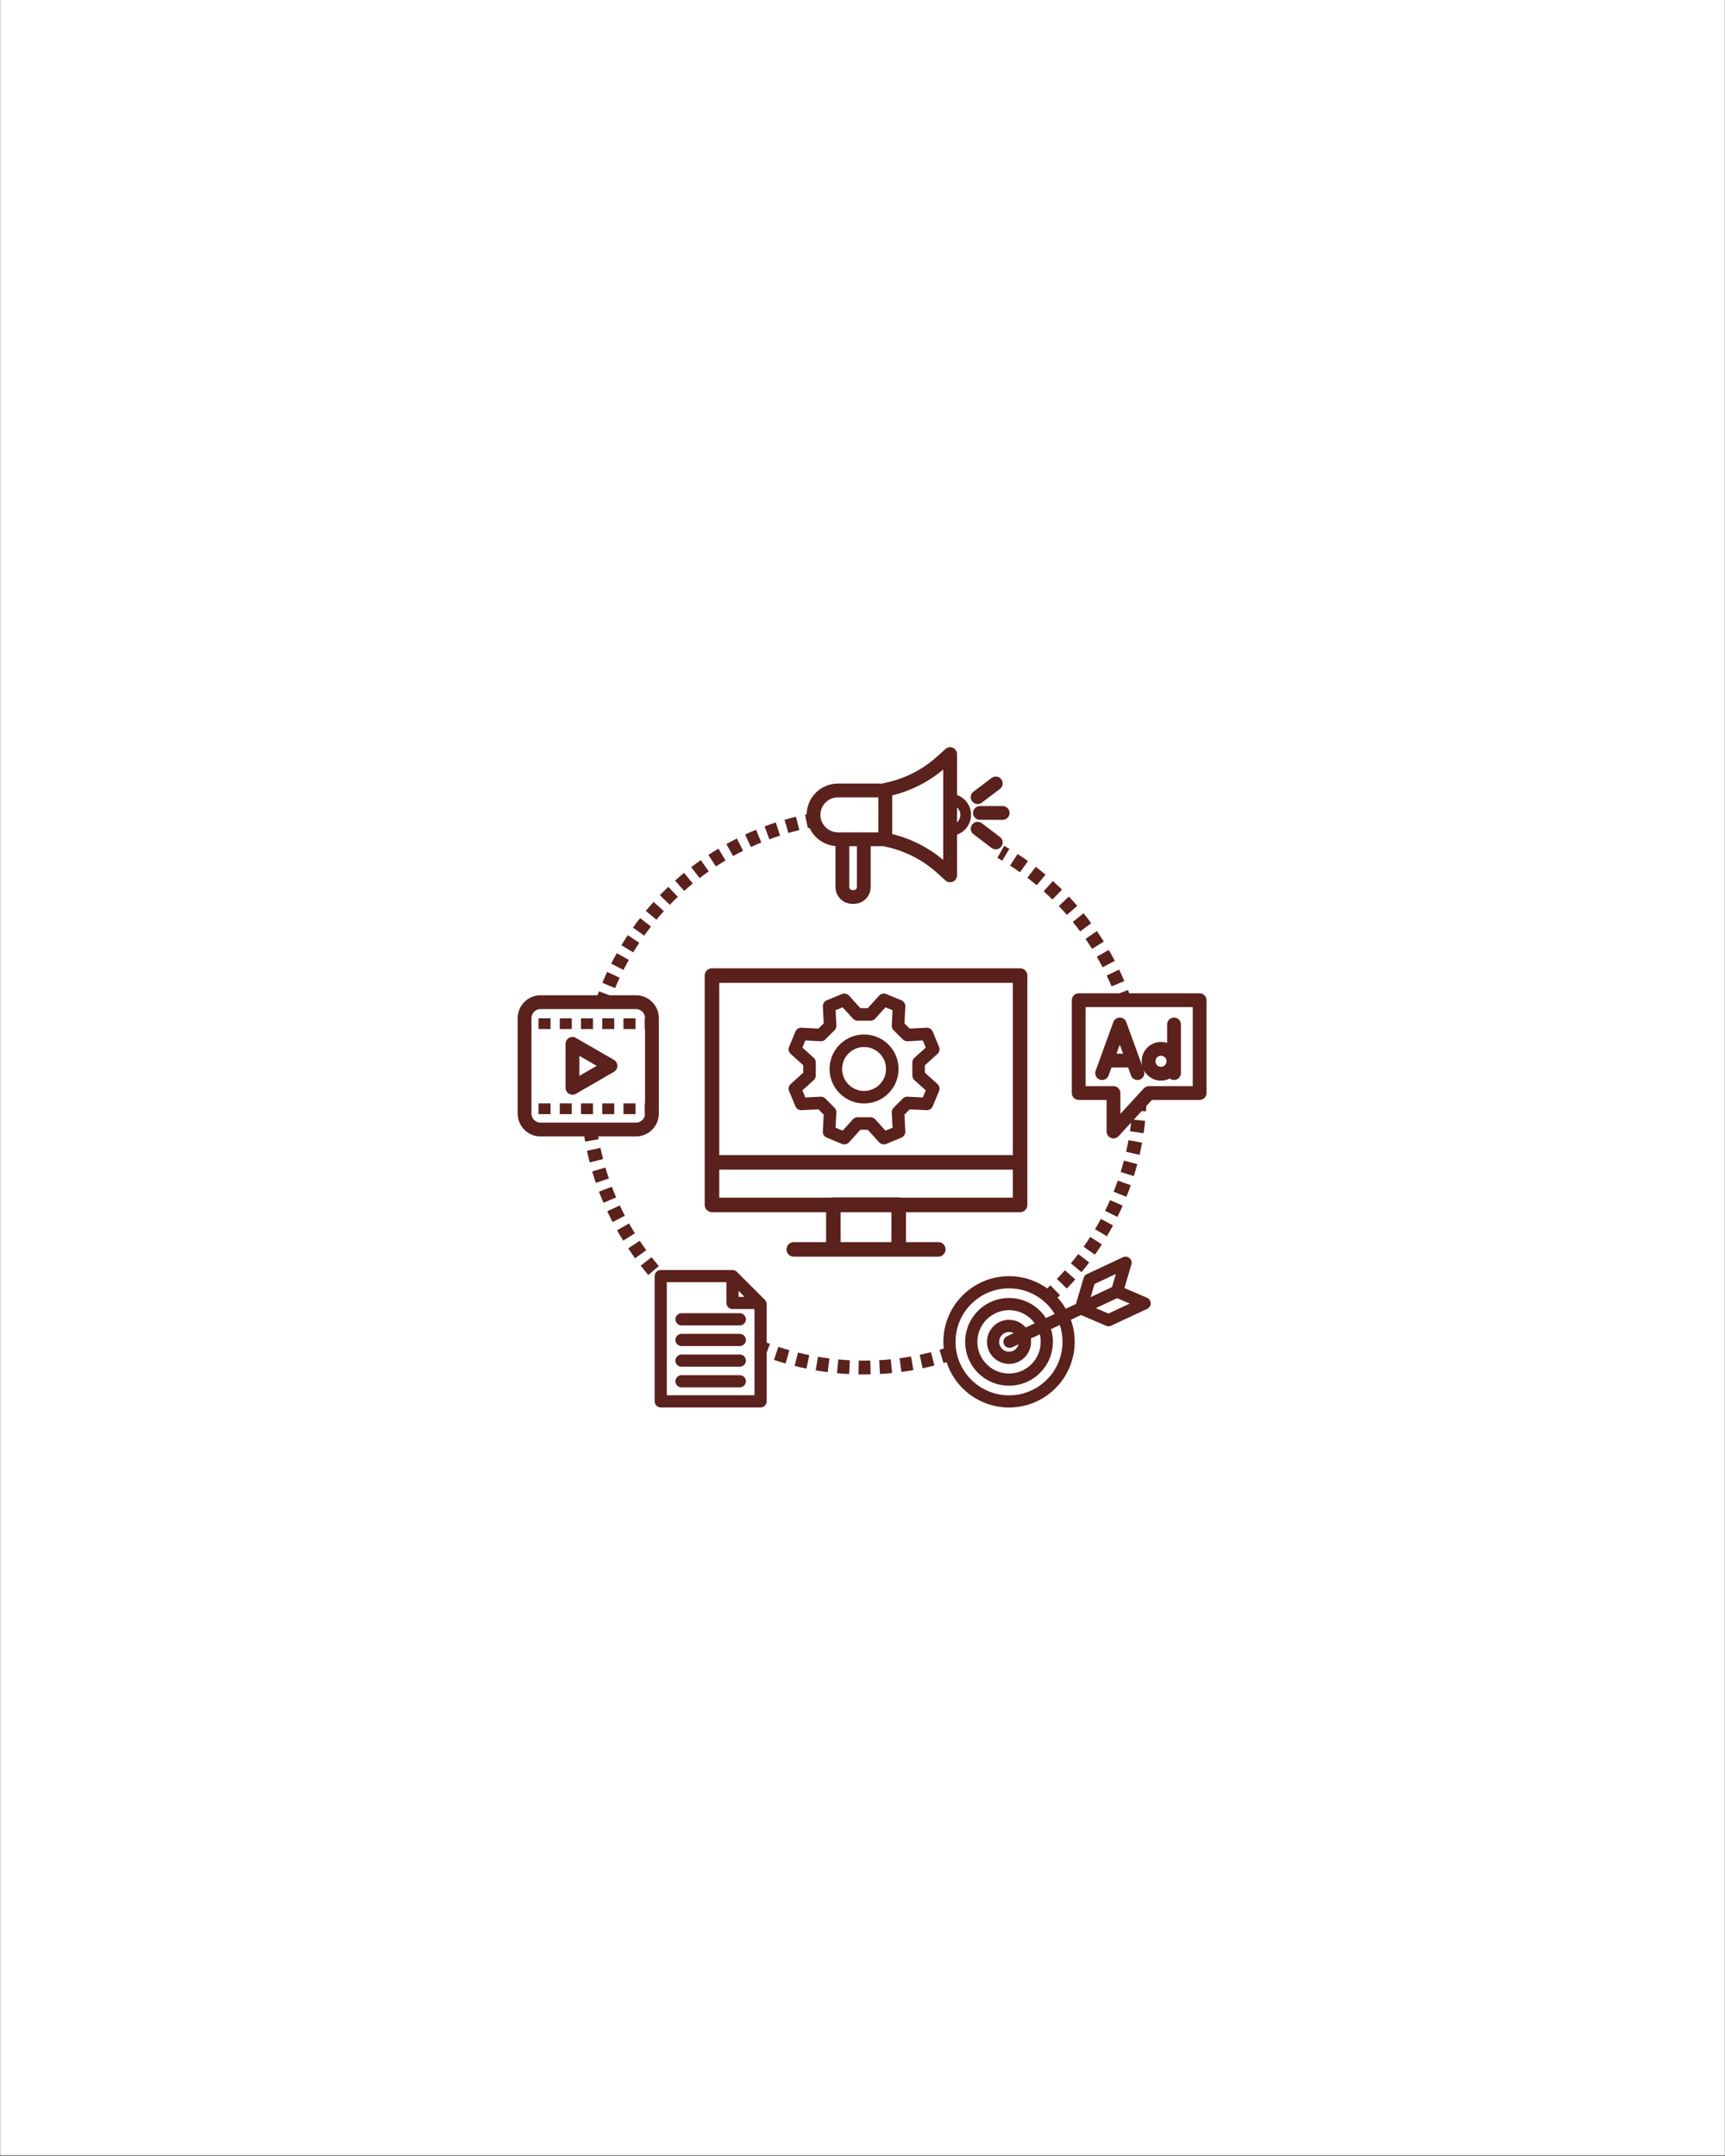 <svg xmlns="http://www.w3.org/2000/svg" xmlns:xlink="http://www.w3.org/1999/xlink" width="1080" zoomAndPan="magnify" viewBox="0 0 810 1012.5" height="1350" preserveAspectRatio="xMidYMid meet" version="1.2"><rect x="0" y="0" width="810" height="1012.5" fill="#808080" stroke="none"/><defs><clipPath id="c1eb90f624"><path d="M 0.199 0 L 809.801 0 L 809.801 1012 L 0.199 1012 Z M 0.199 0 "/></clipPath><clipPath id="d9903ed57a"><path d="M 503 464 L 566.922 464 L 566.922 535 L 503 535 Z M 503 464 "/></clipPath><clipPath id="4f3c9ea873"><path d="M 441 590 L 541 590 L 541 660.996 L 441 660.996 Z M 441 590 "/></clipPath><clipPath id="479da29c2d"><path d="M 378 350.648 L 456 350.648 L 456 425 L 378 425 Z M 378 350.648 "/></clipPath><clipPath id="2926a72e69"><path d="M 243.078 465 L 310 465 L 310 537 L 243.078 537 Z M 243.078 465 "/></clipPath><clipPath id="31f6d87fd6"><path d="M 307 596 L 362 596 L 362 660.996 L 307 660.996 Z M 307 596 "/></clipPath></defs><g id="ecb86c8599"><g clip-rule="nonzero" clip-path="url(#c1eb90f624)"><path style=" stroke:none;fill-rule:nonzero;fill:#ffffff;fill-opacity:1;" d="M 0.199 0 L 809.801 0 L 809.801 1012 L 0.199 1012 Z M 0.199 0 "/><path style=" stroke:none;fill-rule:nonzero;fill:#ffffff;fill-opacity:1;" d="M 0.199 0 L 809.801 0 L 809.801 1012 L 0.199 1012 Z M 0.199 0 "/></g><path style=" stroke:none;fill-rule:nonzero;fill:#5a211d;fill-opacity:1;" d="M 456.898 381.773 C 456.898 383.562 458.348 385.012 460.137 385.012 L 470.82 385.012 C 472.609 385.012 474.059 383.562 474.059 381.773 C 474.059 379.984 472.609 378.535 470.82 378.535 L 460.137 378.535 C 458.348 378.535 456.898 379.984 456.898 381.773 Z M 456.898 381.773 "/><path style=" stroke:none;fill-rule:nonzero;fill:#5a211d;fill-opacity:1;" d="M 459.066 377.605 C 459.746 377.605 460.434 377.391 461.02 376.949 L 469.535 370.496 C 470.961 369.418 471.242 367.387 470.16 365.961 C 469.082 364.535 467.051 364.254 465.625 365.332 L 457.109 371.785 C 455.684 372.867 455.402 374.898 456.48 376.324 C 457.121 377.164 458.086 377.605 459.066 377.605 Z M 459.066 377.605 "/><path style=" stroke:none;fill-rule:nonzero;fill:#5a211d;fill-opacity:1;" d="M 469.535 393.051 L 461.02 386.602 C 459.594 385.52 457.562 385.801 456.484 387.227 C 455.402 388.652 455.684 390.684 457.109 391.766 L 465.625 398.215 C 466.211 398.66 466.898 398.875 467.578 398.875 C 468.559 398.875 469.527 398.43 470.164 397.59 C 471.242 396.164 470.961 394.133 469.535 393.051 Z M 469.535 393.051 "/><g clip-rule="nonzero" clip-path="url(#d9903ed57a)"><path style=" stroke:none;fill-rule:nonzero;fill:#5a211d;fill-opacity:1;" d="M 563.309 466.477 L 530.23 466.477 C 530.039 465.961 529.844 465.445 529.648 464.934 L 525.629 466.477 L 506.527 466.477 C 504.738 466.477 503.289 467.93 503.289 469.715 L 503.289 513.316 C 503.289 515.105 504.738 516.555 506.527 516.555 L 519.617 516.555 L 519.617 531.383 C 519.617 532.715 520.438 533.914 521.68 534.398 C 522.062 534.547 522.461 534.621 522.855 534.621 C 523.746 534.621 524.613 534.254 525.238 533.574 L 531.133 527.168 C 530.977 528.527 530.801 529.891 530.602 531.234 L 537.008 532.18 C 537.293 530.266 537.535 528.316 537.734 526.387 L 532.367 525.832 L 536.102 521.77 L 538.121 521.906 C 538.18 521.078 538.23 520.242 538.273 519.41 L 540.902 516.555 L 563.309 516.555 C 565.098 516.555 566.547 515.105 566.547 513.316 L 566.547 469.715 C 566.547 467.926 565.098 466.477 563.309 466.477 Z M 560.07 510.078 L 539.48 510.078 C 538.574 510.078 537.711 510.457 537.098 511.121 L 526.098 523.078 L 526.098 513.316 C 526.098 511.527 524.645 510.078 522.855 510.078 L 509.766 510.078 L 509.766 472.957 L 560.07 472.957 Z M 560.07 510.078 "/></g><path style=" stroke:none;fill-rule:nonzero;fill:#5a211d;fill-opacity:1;" d="M 516.41 506.996 C 518.094 507.609 519.949 506.738 520.559 505.059 L 521.922 501.316 L 529.715 501.316 L 531.074 505.059 C 531.551 506.375 532.793 507.191 534.117 507.191 C 534.484 507.191 534.859 507.129 535.223 507 C 536.906 506.387 537.773 504.531 537.16 502.848 L 536.977 502.34 C 538.445 505.383 541.562 507.484 545.164 507.484 C 546.645 507.484 548.039 507.129 549.277 506.496 C 549.828 506.934 550.523 507.191 551.281 507.191 C 553.066 507.191 554.52 505.742 554.52 503.953 L 554.52 481.098 C 554.52 479.309 553.066 477.859 551.281 477.859 C 549.492 477.859 548.039 479.309 548.039 481.098 L 548.039 489.785 C 547.137 489.48 546.168 489.316 545.164 489.316 C 540.152 489.316 536.078 493.391 536.078 498.402 C 536.078 499.164 536.176 499.91 536.352 500.617 L 528.863 479.992 C 528.398 478.711 527.18 477.859 525.816 477.859 C 524.453 477.859 523.238 478.711 522.773 479.992 L 514.473 502.848 C 513.859 504.527 514.73 506.387 516.41 506.996 Z M 545.16 495.793 C 546.598 495.793 547.766 496.961 547.766 498.398 C 547.766 499.836 546.598 501.004 545.16 501.004 C 543.723 501.004 542.555 499.836 542.555 498.398 C 542.555 496.961 543.723 495.793 545.16 495.793 Z M 525.816 490.586 L 527.359 494.836 L 524.273 494.836 Z M 525.816 490.586 "/><path style=" stroke:none;fill-rule:nonzero;fill:#5a211d;fill-opacity:1;" d="M 288.293 497.742 L 270.422 487.422 C 269.418 486.844 268.184 486.844 267.184 487.422 C 266.18 488.004 265.562 489.07 265.562 490.227 L 265.562 510.863 C 265.562 512.02 266.18 513.09 267.184 513.668 C 267.684 513.957 268.242 514.102 268.801 514.102 C 269.363 514.102 269.922 513.957 270.422 513.668 L 288.293 503.348 C 289.293 502.77 289.91 501.703 289.91 500.543 C 289.91 499.387 289.293 498.32 288.293 497.742 Z M 272.043 505.254 L 272.043 495.84 L 280.195 500.547 Z M 272.043 505.254 "/><path style=" stroke:none;fill-rule:nonzero;fill:#5a211d;fill-opacity:1;" d="M 292.758 478.215 L 298.395 478.215 L 298.395 483.262 L 292.758 483.262 Z M 292.758 478.215 "/><path style=" stroke:none;fill-rule:nonzero;fill:#5a211d;fill-opacity:1;" d="M 252.875 478.215 L 258.512 478.215 L 258.512 483.262 L 252.875 483.262 Z M 252.875 478.215 "/><path style=" stroke:none;fill-rule:nonzero;fill:#5a211d;fill-opacity:1;" d="M 262.848 478.215 L 268.48 478.215 L 268.48 483.262 L 262.848 483.262 Z M 262.848 478.215 "/><path style=" stroke:none;fill-rule:nonzero;fill:#5a211d;fill-opacity:1;" d="M 282.789 478.215 L 288.426 478.215 L 288.426 483.262 L 282.789 483.262 Z M 282.789 478.215 "/><path style=" stroke:none;fill-rule:nonzero;fill:#5a211d;fill-opacity:1;" d="M 272.816 478.215 L 278.453 478.215 L 278.453 483.262 L 272.816 483.262 Z M 272.816 478.215 "/><path style=" stroke:none;fill-rule:nonzero;fill:#5a211d;fill-opacity:1;" d="M 272.816 518.176 L 278.453 518.176 L 278.453 523.223 L 272.816 523.223 Z M 272.816 518.176 "/><path style=" stroke:none;fill-rule:nonzero;fill:#5a211d;fill-opacity:1;" d="M 292.758 518.176 L 298.395 518.176 L 298.395 523.223 L 292.758 523.223 Z M 292.758 518.176 "/><path style=" stroke:none;fill-rule:nonzero;fill:#5a211d;fill-opacity:1;" d="M 262.848 518.176 L 268.48 518.176 L 268.48 523.223 L 262.848 523.223 Z M 262.848 518.176 "/><path style=" stroke:none;fill-rule:nonzero;fill:#5a211d;fill-opacity:1;" d="M 282.789 518.176 L 288.426 518.176 L 288.426 523.223 L 282.789 523.223 Z M 282.789 518.176 "/><path style=" stroke:none;fill-rule:nonzero;fill:#5a211d;fill-opacity:1;" d="M 252.875 518.176 L 258.512 518.176 L 258.512 523.223 L 252.875 523.223 Z M 252.875 518.176 "/><path style=" stroke:none;fill-rule:nonzero;fill:#5a211d;fill-opacity:1;" d="M 317.156 619.57 C 317.156 621.148 318.438 622.43 320.02 622.43 L 347.383 622.43 C 348.965 622.43 350.246 621.148 350.246 619.57 C 350.246 617.988 348.965 616.707 347.383 616.707 L 320.02 616.707 C 318.438 616.707 317.156 617.988 317.156 619.57 Z M 317.156 619.57 "/><path style=" stroke:none;fill-rule:nonzero;fill:#5a211d;fill-opacity:1;" d="M 347.383 626.41 L 320.02 626.41 C 318.438 626.41 317.156 627.691 317.156 629.27 C 317.156 630.852 318.438 632.129 320.02 632.129 L 347.383 632.129 C 348.965 632.129 350.246 630.852 350.246 629.27 C 350.246 627.691 348.965 626.41 347.383 626.41 Z M 347.383 626.41 "/><path style=" stroke:none;fill-rule:nonzero;fill:#5a211d;fill-opacity:1;" d="M 347.383 636.109 L 320.02 636.109 C 318.438 636.109 317.156 637.391 317.156 638.973 C 317.156 640.551 318.438 641.832 320.02 641.832 L 347.383 641.832 C 348.965 641.832 350.246 640.551 350.246 638.973 C 350.246 637.391 348.965 636.109 347.383 636.109 Z M 347.383 636.109 "/><path style=" stroke:none;fill-rule:nonzero;fill:#5a211d;fill-opacity:1;" d="M 347.383 645.812 L 320.02 645.812 C 318.438 645.812 317.156 647.094 317.156 648.672 C 317.156 650.25 318.438 651.531 320.02 651.531 L 347.383 651.531 C 348.965 651.531 350.246 650.25 350.246 648.672 C 350.246 647.094 348.965 645.812 347.383 645.812 Z M 347.383 645.812 "/><g clip-rule="nonzero" clip-path="url(#4f3c9ea873)"><path style=" stroke:none;fill-rule:nonzero;fill:#5a211d;fill-opacity:1;" d="M 538.594 609.449 L 527.992 604.879 L 531.273 593.809 C 531.59 592.73 531.25 591.562 530.395 590.828 C 529.543 590.094 528.336 589.93 527.316 590.406 L 510.379 598.336 C 509.641 598.68 509.082 599.328 508.852 600.113 L 505.211 612.383 L 500.438 614.617 C 499.348 612.746 498.062 610.996 496.59 609.387 C 496.98 609.02 497.367 608.652 497.75 608.281 L 493.254 603.617 C 492.754 604.102 492.238 604.586 491.727 605.062 C 489.887 603.746 487.91 602.637 485.805 601.746 C 482.004 600.141 477.965 599.324 473.805 599.324 C 469.645 599.324 465.605 600.141 461.801 601.746 C 458.129 603.301 454.832 605.523 452 608.355 C 449.172 611.184 446.949 614.48 445.395 618.152 C 443.785 621.957 442.969 625.996 442.969 630.156 C 442.969 631.215 443.023 632.266 443.129 633.305 C 442.484 633.504 441.836 633.703 441.191 633.891 L 443.016 640.105 C 443.496 639.965 443.98 639.816 444.465 639.672 C 444.738 640.512 445.047 641.34 445.395 642.16 C 446.949 645.832 449.172 649.129 452 651.957 C 454.832 654.789 458.129 657.012 461.801 658.566 C 465.605 660.172 469.645 660.988 473.805 660.988 C 477.965 660.988 482.004 660.172 485.805 658.566 C 489.477 657.012 492.773 654.789 495.605 651.957 C 498.438 649.129 500.66 645.832 502.211 642.16 C 503.82 638.355 504.637 634.316 504.637 630.156 C 504.637 626.59 504.039 623.117 502.855 619.801 L 507.637 617.562 L 519.391 622.629 C 519.754 622.785 520.137 622.863 520.523 622.863 C 520.938 622.863 521.352 622.773 521.734 622.594 L 538.672 614.664 C 539.691 614.188 540.336 613.156 540.32 612.031 C 540.305 610.906 539.625 609.895 538.594 609.449 Z M 491.559 647.914 C 486.816 652.656 480.512 655.27 473.805 655.27 C 467.094 655.27 460.789 652.656 456.047 647.914 C 451.301 643.172 448.691 636.863 448.691 630.156 C 448.691 623.449 451.301 617.141 456.047 612.398 C 460.789 607.656 467.094 605.043 473.805 605.043 C 480.512 605.043 486.816 607.656 491.559 612.398 C 492.98 613.82 494.207 615.383 495.234 617.051 L 491.109 618.984 C 490.324 617.773 489.41 616.637 488.363 615.594 C 484.477 611.703 479.305 609.562 473.805 609.562 C 468.305 609.562 463.133 611.703 459.242 615.594 C 455.352 619.484 453.211 624.656 453.211 630.156 C 453.211 635.656 455.352 640.828 459.242 644.719 C 463.133 648.609 468.305 650.75 473.805 650.75 C 479.305 650.75 484.477 648.609 488.363 644.719 C 492.254 640.828 494.398 635.656 494.398 630.156 C 494.398 628.098 494.098 626.086 493.52 624.172 L 497.648 622.238 C 498.484 624.758 498.918 627.426 498.918 630.156 C 498.918 636.863 496.305 643.172 491.559 647.914 Z M 471.43 631.355 C 471.918 632.391 472.949 633 474.023 633 C 474.43 633 474.844 632.914 475.234 632.73 L 478.293 631.301 C 477.785 633.305 475.965 634.789 473.805 634.789 C 471.25 634.789 469.172 632.711 469.172 630.156 C 469.172 627.602 471.25 625.523 473.805 625.523 C 474.59 625.523 475.328 625.719 475.977 626.066 L 472.809 627.551 C 471.379 628.219 470.762 629.922 471.43 631.355 Z M 473.805 619.805 C 468.094 619.805 463.449 624.449 463.449 630.156 C 463.449 635.867 468.094 640.512 473.805 640.512 C 479.512 640.512 484.156 635.867 484.156 630.156 C 484.156 629.629 484.117 629.113 484.043 628.609 L 488.254 626.637 C 488.531 627.766 488.676 628.945 488.676 630.156 C 488.676 638.359 482.004 645.031 473.805 645.031 C 465.605 645.031 458.934 638.359 458.934 630.156 C 458.934 621.957 465.605 615.285 473.805 615.285 C 478.754 615.285 483.145 617.715 485.852 621.445 L 481.652 623.41 C 479.75 621.203 476.938 619.805 473.805 619.805 Z M 513.969 602.969 L 523.98 598.285 L 522.148 604.453 L 512.141 609.141 Z M 520.473 616.867 L 514.566 614.32 L 524.574 609.637 L 530.484 612.184 Z M 520.473 616.867 "/></g><path style=" stroke:none;fill-rule:nonzero;fill:#5a211d;fill-opacity:1;" d="M 444.008 586.734 C 444.008 584.848 442.48 583.32 440.594 583.32 L 425.414 583.32 L 425.414 569.273 L 479 569.273 C 480.887 569.273 482.414 567.742 482.414 565.859 L 482.414 458.148 C 482.414 456.262 480.887 454.734 479 454.734 L 334.324 454.734 C 332.438 454.734 330.906 456.262 330.906 458.148 L 330.906 565.859 C 330.906 567.746 332.438 569.273 334.324 569.273 L 387.91 569.273 L 387.91 583.32 L 372.73 583.32 C 370.844 583.32 369.312 584.852 369.312 586.738 C 369.312 588.621 370.844 590.152 372.73 590.152 L 440.594 590.152 C 442.48 590.152 444.008 588.621 444.008 586.734 Z M 337.738 461.566 L 475.586 461.566 L 475.586 542.453 L 337.738 542.453 Z M 418.582 583.32 L 394.738 583.32 L 394.738 569.273 L 418.582 569.273 Z M 421.996 562.309 L 391.324 562.309 C 391 562.309 390.684 562.355 390.383 562.441 L 337.738 562.441 L 337.738 549.285 L 475.586 549.285 L 475.586 562.441 L 422.941 562.441 C 422.641 562.355 422.324 562.309 421.996 562.309 Z M 421.996 562.309 "/><path style=" stroke:none;fill-rule:nonzero;fill:#5a211d;fill-opacity:1;" d="M 300.184 442.762 L 294.785 439.18 C 293.758 440.727 292.75 442.316 291.789 443.902 L 297.332 447.258 C 298.246 445.746 299.207 444.234 300.184 442.762 Z M 300.184 442.762 "/><path style=" stroke:none;fill-rule:nonzero;fill:#5a211d;fill-opacity:1;" d="M 318.281 421.16 L 313.805 416.473 C 312.465 417.754 311.133 419.082 309.844 420.418 L 314.512 424.91 C 315.734 423.641 317.004 422.379 318.281 421.16 Z M 318.281 421.16 "/><path style=" stroke:none;fill-rule:nonzero;fill:#5a211d;fill-opacity:1;" d="M 325.32 414.918 L 321.203 409.914 C 319.773 411.094 318.344 412.316 316.961 413.555 L 321.281 418.383 C 322.598 417.203 323.957 416.039 325.32 414.918 Z M 325.32 414.918 "/><path style=" stroke:none;fill-rule:nonzero;fill:#5a211d;fill-opacity:1;" d="M 290.973 459.168 L 285.102 456.43 C 284.316 458.109 283.555 459.832 282.844 461.547 L 288.824 464.035 C 289.504 462.406 290.227 460.77 290.973 459.168 Z M 290.973 459.168 "/><path style=" stroke:none;fill-rule:nonzero;fill:#5a211d;fill-opacity:1;" d="M 311.719 427.906 L 306.91 423.562 C 305.668 424.941 304.438 426.363 303.254 427.793 L 308.238 431.926 C 309.363 430.57 310.535 429.215 311.719 427.906 Z M 311.719 427.906 "/><path style=" stroke:none;fill-rule:nonzero;fill:#5a211d;fill-opacity:1;" d="M 295.27 450.793 L 289.621 447.621 C 288.715 449.242 287.828 450.902 286.988 452.559 L 292.766 455.488 C 293.562 453.914 294.406 452.332 295.27 450.793 Z M 295.27 450.793 "/><path style=" stroke:none;fill-rule:nonzero;fill:#5a211d;fill-opacity:1;" d="M 357.473 395.648 L 355.004 389.66 C 353.293 390.367 351.566 391.117 349.883 391.898 L 352.602 397.777 C 354.203 397.039 355.844 396.32 357.473 395.648 Z M 357.473 395.648 "/><path style=" stroke:none;fill-rule:nonzero;fill:#5a211d;fill-opacity:1;" d="M 375.32 389.82 L 373.773 383.531 C 371.977 383.973 370.16 384.457 368.379 384.977 L 370.191 391.195 C 371.883 390.703 373.609 390.242 375.32 389.82 Z M 375.32 389.82 "/><path style=" stroke:none;fill-rule:nonzero;fill:#5a211d;fill-opacity:1;" d="M 348.922 399.551 L 346.012 393.762 C 344.355 394.594 342.695 395.473 341.074 396.375 L 344.223 402.039 C 345.762 401.18 347.344 400.344 348.922 399.551 Z M 348.922 399.551 "/><path style=" stroke:none;fill-rule:nonzero;fill:#5a211d;fill-opacity:1;" d="M 305.676 435.121 L 300.559 431.148 C 299.422 432.613 298.297 434.121 297.223 435.633 L 302.5 439.391 C 303.523 437.949 304.594 436.516 305.676 435.121 Z M 305.676 435.121 "/><path style=" stroke:none;fill-rule:nonzero;fill:#5a211d;fill-opacity:1;" d="M 366.285 392.402 L 364.277 386.242 C 362.516 386.82 360.738 387.441 359.004 388.09 L 361.273 394.156 C 362.926 393.539 364.613 392.949 366.285 392.402 Z M 366.285 392.402 "/><path style=" stroke:none;fill-rule:nonzero;fill:#5a211d;fill-opacity:1;" d="M 332.801 409.215 L 329.066 403.922 C 327.551 404.988 326.039 406.105 324.566 407.234 L 328.52 412.367 C 329.918 411.293 331.359 410.23 332.801 409.215 Z M 332.801 409.215 "/><path style=" stroke:none;fill-rule:nonzero;fill:#5a211d;fill-opacity:1;" d="M 340.68 404.082 L 337.352 398.527 C 335.762 399.48 334.168 400.48 332.617 401.5 L 336.18 406.91 C 337.652 405.941 339.168 404.988 340.68 404.082 Z M 340.68 404.082 "/><g clip-rule="nonzero" clip-path="url(#479da29c2d)"><path style=" stroke:none;fill-rule:nonzero;fill:#5a211d;fill-opacity:1;" d="M 380.09 388.746 C 382.25 393.492 386.867 396.895 392.305 397.324 L 392.305 416.57 C 392.305 420.918 395.844 424.457 400.191 424.457 L 400.957 424.457 C 405.305 424.457 408.84 420.918 408.84 416.57 L 408.84 397.371 L 414.711 397.371 C 414.828 397.406 414.945 397.441 415.07 397.465 C 424.434 399.301 433.121 403.66 440.191 410.07 L 443.961 413.488 C 444.57 414.039 445.348 414.328 446.137 414.328 C 446.582 414.328 447.027 414.234 447.449 414.047 C 448.621 413.531 449.375 412.371 449.375 411.09 L 449.383 391.957 C 453.219 390.609 455.973 386.953 455.973 382.66 C 455.973 378.371 453.219 374.715 449.383 373.363 L 449.375 354.137 C 449.375 352.855 448.621 351.695 447.449 351.18 C 446.277 350.66 444.91 350.879 443.961 351.738 L 440.191 355.156 C 433.121 361.566 424.434 365.926 415.07 367.762 C 414.832 367.809 414.605 367.883 414.391 367.977 L 393.473 367.977 C 385.457 367.977 378.922 374.422 378.777 382.406 C 378.523 382.457 378.266 382.512 378.012 382.562 L 379.348 388.902 C 379.594 388.848 379.84 388.797 380.09 388.746 Z M 449.359 382.191 C 449.375 382.062 449.387 381.93 449.387 381.797 L 449.383 379.137 C 450.332 380.016 450.926 381.27 450.926 382.66 C 450.926 384.051 450.332 385.309 449.383 386.184 L 449.383 383.43 C 449.383 383.297 449.375 383.164 449.359 383.035 Z M 418.945 383.426 L 418.945 373.539 C 427.758 371.387 435.957 367.23 442.898 361.391 L 442.906 381.406 C 442.891 381.535 442.883 381.668 442.883 381.801 L 442.883 383.43 C 442.883 383.562 442.891 383.695 442.906 383.824 L 442.898 403.84 C 435.957 398 427.758 393.84 418.945 391.688 Z M 402.363 416.57 C 402.363 417.348 401.73 417.977 400.957 417.977 L 400.191 417.977 C 399.414 417.977 398.781 417.348 398.781 416.57 L 398.781 397.395 L 402.363 397.395 Z M 393.473 374.453 L 412.453 374.453 L 412.453 381.801 C 412.453 381.902 412.461 382 412.469 382.102 L 412.469 383.125 C 412.457 383.227 412.453 383.324 412.453 383.426 L 412.453 390.895 L 393.473 390.895 C 388.938 390.895 385.25 387.207 385.25 382.676 C 385.25 378.141 388.938 374.453 393.473 374.453 Z M 393.473 374.453 "/></g><path style=" stroke:none;fill-rule:nonzero;fill:#5a211d;fill-opacity:1;" d="M 281.949 539.066 L 275.613 540.418 C 276.004 542.258 276.441 544.109 276.91 545.926 L 283.184 544.305 C 282.734 542.578 282.32 540.816 281.949 539.066 Z M 281.949 539.066 "/><path style=" stroke:none;fill-rule:nonzero;fill:#5a211d;fill-opacity:1;" d="M 291.023 566.094 L 285.156 568.84 C 285.953 570.543 286.797 572.25 287.664 573.914 L 293.41 570.922 C 292.582 569.336 291.781 567.715 291.023 566.094 Z M 291.023 566.094 "/><path style=" stroke:none;fill-rule:nonzero;fill:#5a211d;fill-opacity:1;" d="M 284.285 548.297 L 278.07 550.125 C 278.602 551.926 279.176 553.742 279.785 555.52 L 285.914 553.426 C 285.336 551.738 284.789 550.012 284.285 548.297 Z M 284.285 548.297 "/><path style=" stroke:none;fill-rule:nonzero;fill:#5a211d;fill-opacity:1;" d="M 287.316 557.324 L 281.258 559.617 C 281.922 561.375 282.637 563.141 283.375 564.867 L 289.328 562.316 C 288.625 560.676 287.949 558.992 287.316 557.324 Z M 287.316 557.324 "/><path style=" stroke:none;fill-rule:nonzero;fill:#5a211d;fill-opacity:1;" d="M 300.371 582.676 L 294.984 586.273 C 296.027 587.836 297.117 589.395 298.227 590.914 L 303.453 587.09 C 302.398 585.648 301.363 584.16 300.371 582.676 Z M 300.371 582.676 "/><path style=" stroke:none;fill-rule:nonzero;fill:#5a211d;fill-opacity:1;" d="M 305.953 590.395 L 300.852 594.383 C 302.008 595.863 303.211 597.34 304.43 598.766 L 309.359 594.562 C 308.199 593.203 307.055 591.801 305.953 590.395 Z M 305.953 590.395 "/><path style=" stroke:none;fill-rule:nonzero;fill:#5a211d;fill-opacity:1;" d="M 295.383 574.562 L 289.738 577.742 C 290.66 579.379 291.633 581.016 292.625 582.613 L 298.125 579.195 C 297.184 577.676 296.258 576.117 295.383 574.562 Z M 295.383 574.562 "/><g clip-rule="nonzero" clip-path="url(#2926a72e69)"><path style=" stroke:none;fill-rule:nonzero;fill:#5a211d;fill-opacity:1;" d="M 280.922 533.691 L 298.641 533.691 C 304.555 533.691 309.367 528.879 309.367 522.961 L 309.367 478.129 C 309.367 472.211 304.555 467.398 298.641 467.398 L 286.152 467.398 L 281.254 465.547 C 281.023 466.16 280.793 466.781 280.57 467.398 L 253.805 467.398 C 247.891 467.398 243.078 472.211 243.078 478.129 L 243.078 522.961 C 243.078 528.879 247.891 533.691 253.805 533.691 L 274.359 533.691 C 274.488 534.508 274.629 535.324 274.773 536.133 L 281.148 534.992 C 281.07 534.562 280.996 534.129 280.922 533.691 Z M 253.805 527.215 C 251.461 527.215 249.555 525.305 249.555 522.961 L 249.555 478.129 C 249.555 475.785 251.461 473.879 253.805 473.879 L 298.641 473.879 C 300.984 473.879 302.891 475.785 302.891 478.129 L 302.891 478.215 L 302.73 478.215 L 302.73 483.262 L 302.891 483.262 L 302.891 518.176 L 302.73 518.176 L 302.73 523.223 L 302.883 523.223 C 302.746 525.445 300.898 527.215 298.641 527.215 Z M 253.805 527.215 "/></g><path style=" stroke:none;fill-rule:nonzero;fill:#5a211d;fill-opacity:1;" d="M 405.566 638.98 C 404.789 638.98 404.004 638.973 403.23 638.957 L 403.113 645.434 C 403.926 645.449 404.75 645.457 405.566 645.457 C 406.648 645.457 407.742 645.441 408.82 645.418 L 408.664 638.941 C 407.641 638.965 406.598 638.98 405.566 638.98 Z M 405.566 638.98 "/><path style=" stroke:none;fill-rule:nonzero;fill:#5a211d;fill-opacity:1;" d="M 431.875 636.238 L 433.219 642.574 C 435.07 642.184 436.941 641.742 438.777 641.27 L 437.164 634.996 C 435.418 635.445 433.641 635.863 431.875 636.238 Z M 431.875 636.238 "/><path style=" stroke:none;fill-rule:nonzero;fill:#5a211d;fill-opacity:1;" d="M 422.41 637.867 L 423.262 644.289 C 425.145 644.039 427.039 643.742 428.906 643.414 L 427.777 637.035 C 426 637.348 424.195 637.629 422.41 637.867 Z M 422.41 637.867 "/><path style=" stroke:none;fill-rule:nonzero;fill:#5a211d;fill-opacity:1;" d="M 383.012 643.551 C 384.879 643.867 386.777 644.152 388.66 644.391 L 389.477 637.965 C 387.684 637.738 385.879 637.469 384.105 637.164 Z M 383.012 643.551 "/><path style=" stroke:none;fill-rule:nonzero;fill:#5a211d;fill-opacity:1;" d="M 393.027 644.871 C 394.914 645.047 396.828 645.188 398.723 645.281 L 399.051 638.812 C 397.246 638.723 395.426 638.59 393.633 638.422 Z M 393.027 644.871 "/><path style=" stroke:none;fill-rule:nonzero;fill:#5a211d;fill-opacity:1;" d="M 373.125 641.465 C 374.965 641.926 376.836 642.355 378.695 642.734 L 379.996 636.391 C 378.23 636.027 376.449 635.621 374.703 635.184 Z M 373.125 641.465 "/><path style=" stroke:none;fill-rule:nonzero;fill:#5a211d;fill-opacity:1;" d="M 412.84 638.773 L 413.207 645.242 C 415.102 645.133 417.016 644.984 418.898 644.797 L 418.258 638.348 C 416.465 638.527 414.645 638.672 412.84 638.773 Z M 412.84 638.773 "/><path style=" stroke:none;fill-rule:nonzero;fill:#5a211d;fill-opacity:1;" d="M 363.426 638.633 C 365.223 639.234 367.059 639.805 368.883 640.328 L 370.668 634.098 C 368.934 633.602 367.188 633.062 365.48 632.488 Z M 363.426 638.633 "/><g clip-rule="nonzero" clip-path="url(#31f6d87fd6)"><path style=" stroke:none;fill-rule:nonzero;fill:#5a211d;fill-opacity:1;" d="M 360.008 612.477 C 360.008 611.715 359.707 610.988 359.172 610.453 L 345.984 597.266 C 345.941 597.223 345.895 597.18 345.852 597.141 C 345.84 597.133 345.828 597.121 345.816 597.109 C 345.773 597.074 345.727 597.039 345.684 597.004 C 345.676 597 345.672 596.996 345.664 596.992 C 345.617 596.953 345.566 596.918 345.516 596.887 C 345.5 596.879 345.484 596.867 345.469 596.859 C 345.422 596.828 345.375 596.801 345.328 596.773 C 345.32 596.773 345.316 596.766 345.309 596.766 C 345.258 596.734 345.203 596.711 345.148 596.684 C 345.133 596.68 345.117 596.672 345.102 596.664 C 345.047 596.641 344.996 596.621 344.941 596.602 C 344.938 596.598 344.934 596.598 344.93 596.594 C 344.871 596.574 344.812 596.555 344.754 596.539 C 344.738 596.535 344.723 596.531 344.707 596.527 C 344.652 596.512 344.598 596.5 344.543 596.488 C 344.535 596.484 344.531 596.484 344.527 596.484 C 344.469 596.473 344.406 596.461 344.348 596.453 C 344.332 596.449 344.316 596.449 344.301 596.445 C 344.246 596.441 344.191 596.438 344.137 596.434 C 344.129 596.434 344.121 596.43 344.113 596.43 C 344.062 596.43 344.012 596.426 343.961 596.426 L 310.254 596.426 C 308.672 596.426 307.395 597.707 307.395 599.289 L 307.395 601.961 L 307.312 602.031 C 307.34 602.062 307.367 602.094 307.395 602.121 L 307.395 658.105 C 307.395 659.684 308.672 660.965 310.254 660.965 L 357.148 660.965 C 358.73 660.965 360.008 659.684 360.008 658.105 L 360.008 635.223 L 361.543 631.102 C 361.031 630.91 360.52 630.715 360.008 630.52 Z M 346.82 606.238 L 349.594 609.043 L 346.82 609.043 Z M 354.289 655.246 L 313.113 655.246 L 313.113 602.148 L 341.102 602.148 L 341.102 611.902 C 341.102 613.484 342.383 614.762 343.961 614.762 L 354.289 614.762 Z M 354.289 655.246 "/></g><path style=" stroke:none;fill-rule:nonzero;fill:#5a211d;fill-opacity:1;" d="M 522.914 559.645 L 528.926 562.059 C 529.648 560.258 530.34 558.418 530.984 556.59 L 524.871 554.445 C 524.262 556.184 523.602 557.934 522.914 559.645 Z M 522.914 559.645 "/><path style=" stroke:none;fill-rule:nonzero;fill:#5a211d;fill-opacity:1;" d="M 514.195 577.25 L 519.758 580.57 C 520.75 578.902 521.719 577.191 522.637 575.488 L 516.934 572.418 C 516.062 574.039 515.141 575.664 514.195 577.25 Z M 514.195 577.25 "/><path style=" stroke:none;fill-rule:nonzero;fill:#5a211d;fill-opacity:1;" d="M 518.898 568.617 L 524.703 571.492 C 525.566 569.754 526.398 567.977 527.18 566.203 L 521.254 563.586 C 520.512 565.273 519.719 566.965 518.898 568.617 Z M 518.898 568.617 "/><path style=" stroke:none;fill-rule:nonzero;fill:#5a211d;fill-opacity:1;" d="M 526.219 550.387 L 532.398 552.32 C 532.977 550.469 533.523 548.582 534.02 546.707 L 527.758 545.047 C 527.285 546.832 526.77 548.629 526.219 550.387 Z M 526.219 550.387 "/><path style=" stroke:none;fill-rule:nonzero;fill:#5a211d;fill-opacity:1;" d="M 536.277 536.617 L 529.902 535.453 C 529.57 537.27 529.195 539.102 528.785 540.898 L 535.098 542.344 C 535.531 540.453 535.926 538.527 536.277 536.617 Z M 536.277 536.617 "/><path style=" stroke:none;fill-rule:nonzero;fill:#5a211d;fill-opacity:1;" d="M 508.832 585.492 L 514.121 589.23 C 515.238 587.648 516.34 586.02 517.391 584.391 L 511.941 580.883 C 510.945 582.434 509.898 583.984 508.832 585.492 Z M 508.832 585.492 "/><path style=" stroke:none;fill-rule:nonzero;fill:#5a211d;fill-opacity:1;" d="M 502.848 593.289 L 507.832 597.43 C 509.07 595.938 510.293 594.398 511.465 592.855 L 506.305 588.938 C 505.191 590.406 504.027 591.871 502.848 593.289 Z M 502.848 593.289 "/><path style=" stroke:none;fill-rule:nonzero;fill:#5a211d;fill-opacity:1;" d="M 496.277 600.605 L 500.926 605.117 C 502.277 603.727 503.613 602.285 504.902 600.836 L 500.059 596.535 C 498.836 597.91 497.562 599.281 496.277 600.605 Z M 496.277 600.605 "/><path style=" stroke:none;fill-rule:nonzero;fill:#5a211d;fill-opacity:1;" d="M 473.965 398.637 C 473.168 398.156 472.355 397.68 471.551 397.215 L 468.328 402.836 C 469.098 403.277 469.871 403.73 470.629 404.188 Z M 473.965 398.637 "/><path style=" stroke:none;fill-rule:nonzero;fill:#5a211d;fill-opacity:1;" d="M 512.801 445.625 L 518.289 442.191 C 517.25 440.527 516.16 438.867 515.047 437.254 L 509.715 440.93 C 510.773 442.465 511.809 444.047 512.801 445.625 Z M 512.801 445.625 "/><path style=" stroke:none;fill-rule:nonzero;fill:#5a211d;fill-opacity:1;" d="M 517.738 454.254 L 523.48 451.262 C 522.578 449.523 521.621 447.781 520.637 446.082 L 515.031 449.328 C 515.965 450.945 516.875 452.602 517.738 454.254 Z M 517.738 454.254 "/><path style=" stroke:none;fill-rule:nonzero;fill:#5a211d;fill-opacity:1;" d="M 507.199 437.414 L 512.402 433.555 C 511.238 431.98 510.02 430.41 508.785 428.887 L 503.754 432.973 C 504.93 434.418 506.09 435.914 507.199 437.414 Z M 507.199 437.414 "/><path style=" stroke:none;fill-rule:nonzero;fill:#5a211d;fill-opacity:1;" d="M 521.977 463.242 L 527.941 460.711 C 527.176 458.91 526.359 457.098 525.512 455.324 L 519.668 458.121 C 520.473 459.805 521.25 461.527 521.977 463.242 Z M 521.977 463.242 "/><path style=" stroke:none;fill-rule:nonzero;fill:#5a211d;fill-opacity:1;" d="M 486.797 415.734 L 490.965 410.773 C 489.461 409.512 487.914 408.266 486.355 407.074 L 482.414 412.215 C 483.895 413.352 485.371 414.535 486.797 415.734 Z M 486.797 415.734 "/><path style=" stroke:none;fill-rule:nonzero;fill:#5a211d;fill-opacity:1;" d="M 494.156 422.422 L 498.699 417.801 C 497.301 416.426 495.852 415.062 494.395 413.754 L 490.062 418.57 C 491.449 419.816 492.828 421.113 494.156 422.422 Z M 494.156 422.422 "/><path style=" stroke:none;fill-rule:nonzero;fill:#5a211d;fill-opacity:1;" d="M 482.703 404.371 C 481.109 403.23 479.465 402.109 477.82 401.043 L 474.293 406.477 C 475.859 407.492 477.422 408.559 478.941 409.641 Z M 482.703 404.371 "/><path style=" stroke:none;fill-rule:nonzero;fill:#5a211d;fill-opacity:1;" d="M 500.973 429.66 L 505.859 425.41 C 504.57 423.93 503.234 422.461 501.883 421.039 L 497.191 425.5 C 498.477 426.855 499.75 428.254 500.973 429.66 Z M 500.973 429.66 "/><path style=" stroke:none;fill-rule:nonzero;fill:#5a211d;fill-opacity:1;" d="M 440.191 494.941 C 441.117 494.105 441.414 492.777 440.938 491.629 L 437.969 484.461 C 437.492 483.309 436.344 482.582 435.102 482.645 L 427.168 483.051 L 424.695 480.582 L 425.102 472.648 C 425.164 471.402 424.438 470.254 423.289 469.777 L 416.121 466.809 C 414.969 466.332 413.641 466.633 412.809 467.555 L 407.484 473.453 L 403.992 473.453 L 398.668 467.555 C 397.832 466.633 396.508 466.332 395.355 466.809 L 388.188 469.777 C 387.039 470.254 386.312 471.402 386.375 472.648 L 386.781 480.582 L 384.309 483.051 L 376.375 482.645 C 375.133 482.582 373.984 483.309 373.504 484.461 L 370.535 491.629 C 370.059 492.777 370.359 494.105 371.285 494.941 L 377.18 500.262 L 377.18 503.758 L 371.285 509.078 C 370.359 509.914 370.059 511.242 370.535 512.391 L 373.504 519.559 C 373.984 520.711 375.133 521.438 376.375 521.371 L 384.309 520.969 L 386.781 523.438 L 386.375 531.371 C 386.312 532.617 387.039 533.766 388.188 534.242 L 395.355 537.211 C 396.508 537.688 397.832 537.387 398.668 536.465 L 403.992 530.566 L 407.484 530.566 L 412.809 536.465 C 413.379 537.094 414.176 537.434 414.996 537.434 C 415.371 537.434 415.754 537.363 416.121 537.211 L 423.289 534.242 C 424.438 533.766 425.164 532.617 425.102 531.371 L 424.695 523.438 L 427.168 520.969 L 435.102 521.371 C 436.344 521.438 437.492 520.711 437.969 519.559 L 440.938 512.391 C 441.414 511.242 441.117 509.914 440.191 509.078 L 434.297 503.758 L 434.297 500.262 Z M 429.379 507.25 L 434.703 512.059 L 433.324 515.387 L 426.16 515.02 C 425.328 514.977 424.516 515.289 423.93 515.879 L 419.605 520.203 C 419.016 520.789 418.707 521.602 418.746 522.434 L 419.113 529.598 L 415.785 530.977 L 410.977 525.652 C 410.418 525.035 409.625 524.68 408.793 524.68 L 402.68 524.68 C 401.848 524.68 401.055 525.035 400.496 525.652 L 395.688 530.977 L 392.359 529.598 L 392.723 522.434 C 392.766 521.602 392.457 520.789 391.867 520.203 L 387.543 515.879 C 386.957 515.293 386.145 514.977 385.312 515.02 L 378.148 515.387 L 376.77 512.059 L 382.094 507.254 C 382.711 506.695 383.066 505.898 383.066 505.066 L 383.066 498.953 C 383.066 498.121 382.711 497.328 382.094 496.77 L 376.77 491.961 L 378.148 488.633 L 385.312 489 C 386.145 489.043 386.957 488.73 387.543 488.141 L 391.867 483.82 C 392.453 483.23 392.766 482.418 392.723 481.586 L 392.359 474.422 L 395.688 473.043 L 400.496 478.367 C 401.055 478.988 401.848 479.34 402.68 479.34 L 408.793 479.34 C 409.625 479.34 410.418 478.988 410.977 478.367 L 415.785 473.043 L 419.113 474.422 L 418.746 481.586 C 418.703 482.418 419.016 483.23 419.605 483.82 L 423.926 488.141 C 424.516 488.73 425.328 489.043 426.16 489 L 433.324 488.633 L 434.703 491.961 L 429.379 496.77 C 428.758 497.328 428.406 498.121 428.406 498.953 L 428.406 505.066 C 428.406 505.898 428.762 506.691 429.379 507.25 Z M 429.379 507.25 "/><path style=" stroke:none;fill-rule:nonzero;fill:#5a211d;fill-opacity:1;" d="M 405.738 485.805 C 396.801 485.805 389.531 493.074 389.531 502.012 C 389.531 510.945 396.801 518.215 405.738 518.215 C 414.672 518.215 421.941 510.945 421.941 502.012 C 421.941 493.074 414.672 485.805 405.738 485.805 Z M 405.738 512.328 C 400.047 512.328 395.422 507.699 395.422 502.012 C 395.422 496.32 400.047 491.691 405.738 491.691 C 411.426 491.691 416.055 496.32 416.055 502.012 C 416.055 507.699 411.426 512.328 405.738 512.328 Z M 405.738 512.328 "/></g></svg>